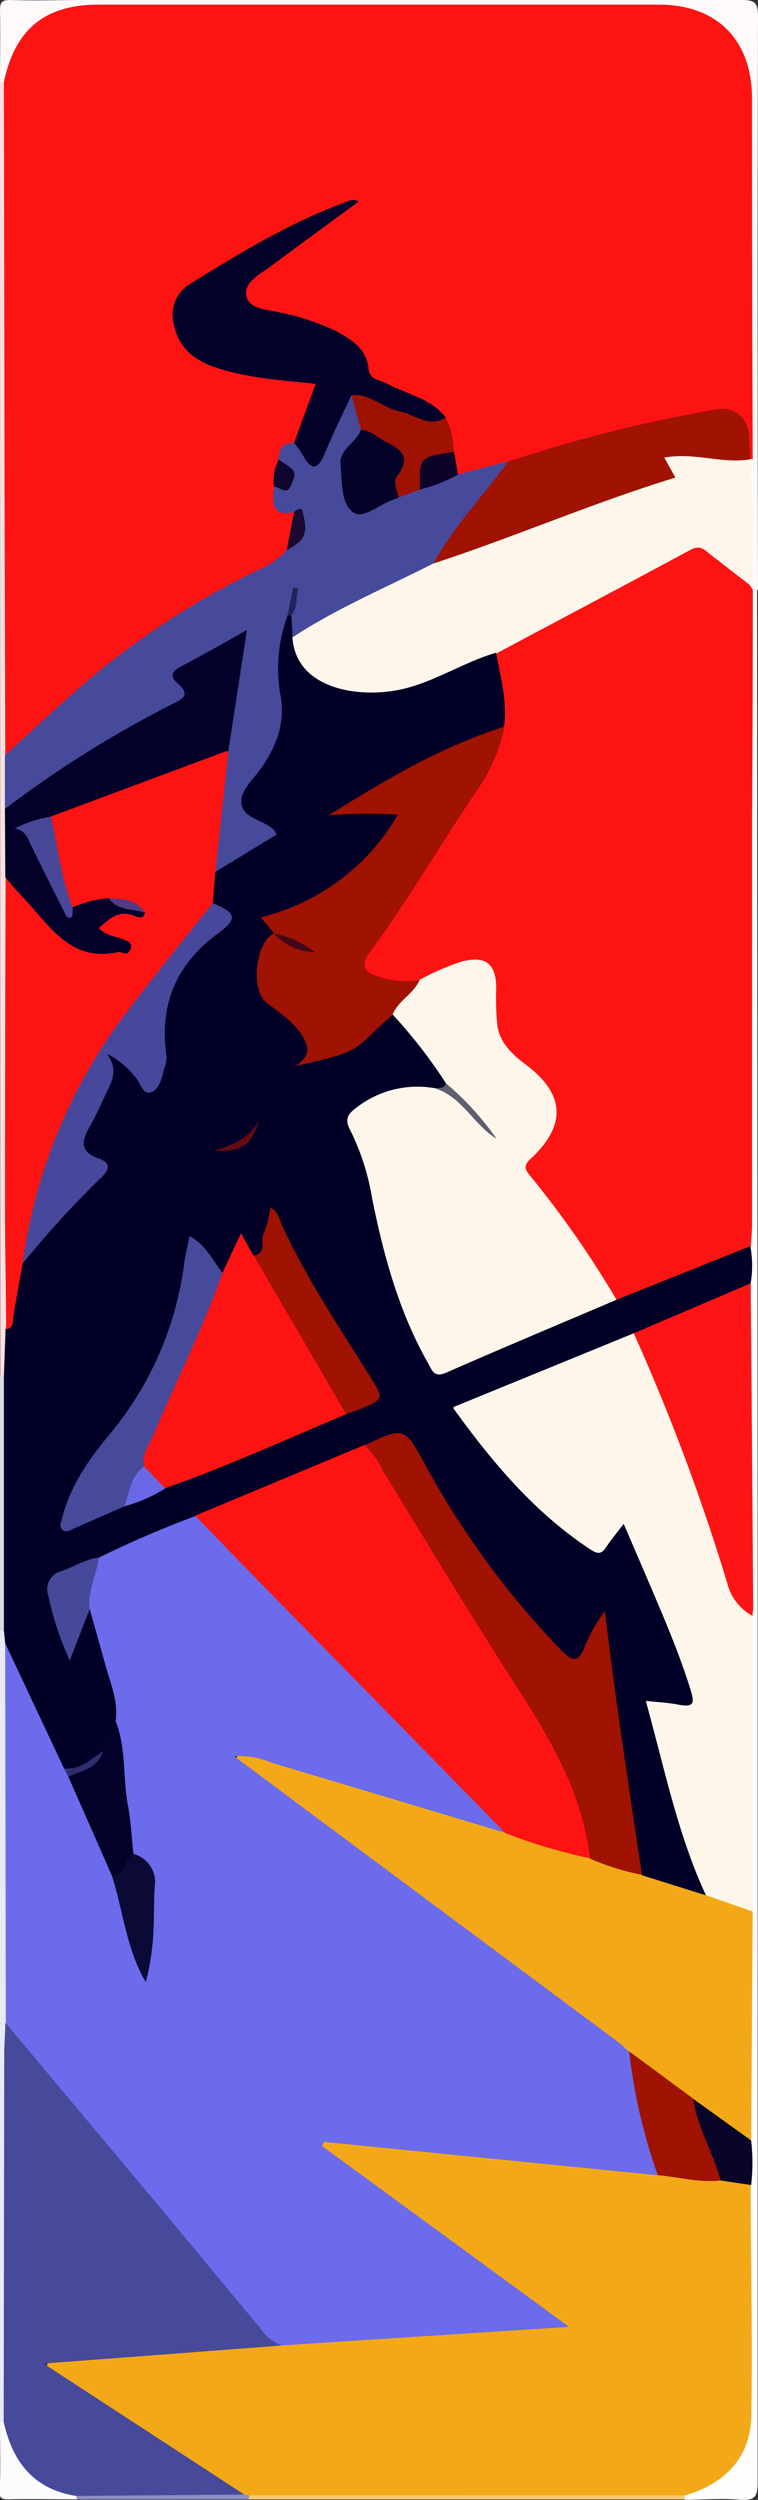 <svg id="Layer_1" data-name="Layer 1" xmlns="http://www.w3.org/2000/svg" viewBox="0 0 81.93 270"><rect x="0" y="0" width="81.93" height="270" fill="#333333" stroke="none"/><defs><style>.cls-1{fill:#fefafa;}.cls-2{fill:#fefefe;}.cls-3{fill:#fbe0e1;}.cls-4{fill:#e9e9f7;}.cls-5{fill:#fcfcfd;}.cls-6{fill:#f8ca6e;}.cls-7{fill:#dadae6;}.cls-8{fill:#8c8ec0;}.cls-9{fill:#fe1313;}.cls-10{fill:#fef6eb;}.cls-11{fill:#f3a917;}.cls-12{fill:#fe1414;}.cls-13{fill:#090528;}.cls-14{fill:#020027;}.cls-15{fill:#47499b;}.cls-16{fill:#030129;}.cls-17{fill:#6b6bec;}.cls-18{fill:#a01201;}.cls-19{fill:#9f1202;}.cls-20{fill:#0d0228;}.cls-21{fill:#19082f;}.cls-22{fill:#0f062f;}.cls-23{fill:#a01202;}.cls-24{fill:#47489b;}.cls-25{fill:#46489a;}.cls-26{fill:#6968e6;}.cls-27{fill:#615e70;}.cls-28{fill:#640b11;}.cls-29{fill:#2e2e70;}.cls-30{fill:#22235d;}.cls-31{fill:#494798;}.cls-32{fill:#503c83;}.cls-33{fill:#040229;}.cls-34{fill:#0b0a36;}.cls-35{fill:#420819;}</style></defs><path class="cls-1" d="M0,8.86c0-2.55.06-5.1,0-7.65C0,.24.16,0,1.17,0,3.79.1,6.41,0,9,0Q44.58,0,80.14,0c1.39,0,1.79.25,1.79,1.75q-.09,31,0,61.93a.73.73,0,0,1-.72.15,1.23,1.23,0,0,1-.64-.93c.58-4.54-.08-9.1.21-13.65,0-12.61,0-25.21-.06-37.82C80.63,4.61,77.09,1.22,70.29,1.22c-19.56,0-39.12.07-58.68-.06C6.49,1.13,3,3,1.28,7.91A3.21,3.21,0,0,1,.8,8.7.59.59,0,0,1,0,8.86Z"/><path class="cls-2" d="M81.89,173.77q0,47.16,0,94.31c0,1.59-.29,2-1.9,1.9-2-.18-4,0-6,0a.59.59,0,0,1,.09-.75,3.07,3.07,0,0,1,.93-.67c4.17-1.9,5.66-5.4,5.69-9.74,0-7.62,0-15.25,0-22.87-.06-1.58-.08-3.15,0-4.73-.09-8.28-.11-16.57,0-24.85-.09-10.36-.11-20.72,0-31.08a2.82,2.82,0,0,1,.39-1.26A.56.56,0,0,1,81.89,173.77Z"/><path class="cls-3" d="M0,8.86a1.7,1.7,0,0,1,.39,0c.88.75.81,1.8.81,2.79,0,23.31.11,46.62-.05,69.93.14,1.93,0,3.86,0,5.8,0,2.52.11,5,0,7.55.08,16.12.12,32.23,0,48.34,0,1.74.32,3.52-.38,5.21a.53.53,0,0,1-.74.22Z"/><path class="cls-2" d="M81.89,173.77h-.48a3.36,3.36,0,0,1-.72-2.6c0-10.84-.11-21.67,0-32.5-.11-1.35,0-2.71,0-4.06-.15-7.41,0-14.82-.06-22.23-.05-15,0-29.94,0-44.91,0-1.28-.26-2.65.68-3.78h.52Z"/><path class="cls-4" d="M0,261.57V176.1a.52.52,0,0,1,.73.2,3.15,3.15,0,0,1,.38,1.7c.19,13.45.1,26.91.07,40.36.07,13,0,26,0,39.08a8.23,8.23,0,0,1-.43,3.87A.57.57,0,0,1,0,261.57Z"/><path class="cls-5" d="M0,261.57a2.64,2.64,0,0,0,.4,0c1.11.94,1.18,2.47,2,3.58a12,12,0,0,0,5.92,4.17.48.48,0,0,1,0,.61c-2.47,0-4.94-.05-7.4,0-.81,0-1-.14-.95-.95C.08,266.53,0,264.05,0,261.57Z"/><path class="cls-6" d="M74.05,269.49a.48.48,0,0,0,0,.45H26.85a.59.59,0,0,1,.27-.78,7.15,7.15,0,0,1,3.39-.44q19.91,0,39.82,0C71.6,268.73,73,268.46,74.05,269.49Z"/><path class="cls-7" d="M.42,176.1H0V148.69l.41,0c.91.84.79,2,.79,3q0,10.71,0,21.43C1.23,174.16,1.35,175.29.42,176.1Z"/><path class="cls-8" d="M26.91,269.5a1.12,1.12,0,0,1-.06.44H8.36a.71.71,0,0,1-.1-.37,2.07,2.07,0,0,1,1.83-.78c5.36,0,10.72-.33,16.08.19A1.75,1.75,0,0,1,26.91,269.5Z"/><path class="cls-9" d="M.57,81.62Q.53,66.79.49,52,.46,30.41.42,8.85C1.63,3.15,4.85.51,10.61.5H71.2c6.28,0,10.06,3.79,10.08,10.1q0,19.5.08,39c-.19.26-.39.26-.59,0a2.87,2.87,0,0,1-.4-1.31c-.38-3.26-1-3.77-4.32-3.2a198.81,198.81,0,0,0-20.82,5.12c-1.93.24-3.61,1.79-5.72,1.07a4.08,4.08,0,0,1-1-2.32,9.63,9.63,0,0,0-.88-3.61c-1.34-1.63-3.28-2.26-5.13-3A5.33,5.33,0,0,1,39,39.05c-.71-2.09-2.74-2.81-4.59-3.59-2-.84-4.2-1-6.22-1.77-2.51-1-2.79-2.14-.82-4,2.91-2.79,6.37-4.85,9.31-7a110.67,110.67,0,0,0-14.53,7.68c-1.63,1-2.95,2.11-2.71,4.18a5.19,5.19,0,0,0,3.46,4.3,32.05,32.05,0,0,0,7.64,1.65c4.4.65,4.86.1,2.81,4.79a21.36,21.36,0,0,1-1.11,2.55c-.68.63-1.5,1.16-1.65,2.18a7.38,7.38,0,0,0-.33,2.51c-.31,1.51.59,2.21,1.78,2.74.39,1.45-.31,2.73-.61,4.07a5.85,5.85,0,0,1-2.92,2.52A91.78,91.78,0,0,0,2.82,80.46C2.24,81.07,1.72,82,.57,81.62Z"/><path class="cls-9" d="M81.37,63.69q0,12.18-.08,24.36,0,22,0,44.05c0,.84-.09,1.69-.14,2.53a2.19,2.19,0,0,1-1.39,1.14c-3.77,1.56-7.54,3.11-11.29,4.71a2.42,2.42,0,0,1-1.79.14,1.38,1.38,0,0,1-.58-.37c-3-4.4-6-8.79-9.29-13a1.77,1.77,0,0,1,.24-2.5A14.78,14.78,0,0,0,58.51,123c1.56-2.47,1.26-4.68-.9-6.6-.58-.51-1.16-1-1.78-1.48a6.53,6.53,0,0,1-2.74-5.58c0-.77,0-1.54,0-2.31-.14-2.46-1.12-3.15-3.47-2.42-1.47.46-2.78,1.32-4.28,1.72a8.27,8.27,0,0,1-5-.52c-1.45-.54-1.77-1.59-1.09-3a10.92,10.92,0,0,1,.9-1.35c3.84-5.58,7.39-11.35,11.12-17a14.93,14.93,0,0,0,2.61-6.36c.32-2.46-.7-4.79-.67-7.22.21-1.05,1.06-1.46,1.88-1.87,6-2.94,11.66-6.47,17.67-9.36,2.88-1.39,3.12-1.39,5.5.67A9.3,9.3,0,0,1,81,63.15Z"/><path class="cls-10" d="M81,63.15c-1.45-1.12-2.9-2.23-4.34-3.37-.6-.47-1-.92-2-.41-7,3.77-14,7.47-21,11.2-5.48,3.48-11.16,6.21-17.89,4.15C33,73.88,31.26,72.08,31.25,69c.42-1.22,1.53-1.7,2.53-2.21,4.3-2.2,8.55-4.5,13-6.4,7.63-2.79,15.16-5.85,22.88-8.39,1.07-.35,2.26-.49,2-2.22-.14-1,1-1,1.69-1.08a25.1,25.1,0,0,1,7.71.86,1.09,1.09,0,0,0,.26,0c-.47,2.18.22,4.34.09,6.52C81.31,58.47,81.58,60.83,81,63.15Z"/><path class="cls-11" d="M26.91,269.5l-.48-.08c-1.94-.4-3.44-1.65-5.06-2.66q-6.95-4.36-13.81-8.83a11.73,11.73,0,0,1-1.68-1.21c-.44-.42-1-.86-.71-1.56s.85-.62,1.38-.66c4.59-.29,9.18-.67,13.77-1,3.44-.26,6.88-.34,10.31-.73,5.69-.22,11.35-.87,17-1.18a91.19,91.19,0,0,0,11.65-1c-7.1-5.33-14.07-10.4-21.07-15.44-.81-.58-1.65-1.14-2.4-1.8-.57-.5-1.41-1.05-1-1.89s1.32-.7,2.09-.62c1.45.15,2.91.27,4.36.43,10,1.11,20.07,2,30.08,3.14,2.07,0,4.08.62,6.15.52,1.29.09,2.62.08,3.65,1.07,0,8.33.22,16.66.06,25-.08,4.36-2.84,7.29-7.17,8.51Z"/><path class="cls-11" d="M81.36,206.45q-.09,12.36-.17,24.72c-2.67-.58-4.31-2.84-6.56-4.12-2.34-1.72-4.62-3.54-7-5.21-13.26-9.7-26.32-19.68-39.57-29.39-1-.74-3-1.56-2.46-2.67.79-1.56,2.66-.36,4,0,8.39,2.57,16.77,5.19,25.2,7.64,3,1,6.07,1.86,9.1,2.83,1.85.72,3.82,1.07,5.69,1.75,2.37.66,4.7,1.46,7,2.19C78.24,204.84,80.2,204.76,81.36,206.45Z"/><path class="cls-10" d="M81.36,206.45l-5.06-1.76c-1.64-1.65-2.2-3.86-3-5.93-1.59-4.2-2.34-8.64-3.57-12.95-.63-2.2-.19-2.61,2.06-2.47,2.59.15,2.61.14,1.74-2.39-1.55-4.54-3.57-8.88-5.37-13.31-.49-1.21-1.06-1.73-2.08-.45s-2.14.8-3.26.1c-4.11-2.56-7.19-6.25-10.43-9.75a22.2,22.2,0,0,1-2.65-3.5c-1.15-1.9-1.08-2.41,1-3.34,3.73-1.65,7.46-3.29,11.27-4.74,2.13-.81,4.06-2.26,6.49-2.12a4.06,4.06,0,0,1,1.58,2.21A197.11,197.11,0,0,1,78.54,169a20.62,20.62,0,0,0,2.79,5.52Z"/><path class="cls-12" d="M81.33,174.52A5.54,5.54,0,0,1,78.61,171,225.46,225.46,0,0,0,68.5,144c-.17-.61.29-.83.69-1,3.57-1.58,7.14-3.15,10.83-4.44a1.6,1.6,0,0,1,1.12,0l.15,18.51.12,16.66Z"/><path class="cls-13" d="M74.91,226.67l6.28,4.51a20.91,20.91,0,0,1,0,4.81l-3.31-.49C76.12,232.81,74.39,230.12,74.91,226.67Z"/><path class="cls-14" d="M81.14,138.6,68.5,144,48.93,152c4.32,6,8.88,11.39,14.89,15.35.74.48,1.16.55,1.67-.22s1.1-1.47,1.92-2.55c1.37,3.18,2.63,6.09,3.86,9s2.41,5.84,3.35,8.86c.43,1.38.51,2-1.25,1.68-1.1-.23-2.23-.27-3.57-.42,2,7.18,3.42,14.34,6.5,21l-6.89-2.16a4.71,4.71,0,0,1-1-2.78c-1.12-7.49-2.41-14.95-3-22.51a6.87,6.87,0,0,0-.33-1.55A12.93,12.93,0,0,0,63.75,178c-1.14,1.9-2.14,2.15-3.58.46-2.89-3.4-6.28-6.36-8.71-10.18q-3.06-4.78-5.92-9.68c-2.11-3.62-2.14-3.6-6.07-2.09-5.92,2.62-11.91,5.07-17.89,7.55-3.63,1.4-7.15,3.05-10.72,4.58-5.65,1.88-5.75,2-3.89,7.67a7.9,7.9,0,0,0,.58,1.57,29.94,29.94,0,0,1,1.13-3.27c.25-.5.43-1.28,1.31-.76,1.25,3.83,3.17,7.48,3,11.68-.51,2.2-2.23,3.57-3.54,5.21a2.48,2.48,0,0,1-2.39.6,1.36,1.36,0,0,1-.9-.66C4.28,186.3,1.3,182.36.56,177.47L.42,176.1q0-13.71,0-27.44l.18-5.09c.64-2.23.33-4.65,1.28-6.82,1.9-3.24,4.58-5.8,7.19-8.43,1.8-1.81,1.81-1.83.08-3.58a1.9,1.9,0,0,1-.36-2.33c.63-1.42,1.37-2.78,2-4.17a5.26,5.26,0,0,0,.73-3.11c-.07-.51-.32-1.15.36-1.41s1,.17,1.46.51A15.74,15.74,0,0,1,15,115.9c.38.42.5,1.34,1.27,1.09.61-.19.67-1,.87-1.56a11.41,11.41,0,0,0,.33-4.61A9.69,9.69,0,0,1,21.53,102c.3-.24.61-.47.9-.73,1.86-1.63,1.89-1.94.35-3.89a4.73,4.73,0,0,1,0-2.86C23.7,92.57,25.69,92,27.29,91c1.14-.72,1.74-1.18.19-2.21-2.37-1.56-2.4-2-.88-4.47.62-1,1.14-2,1.8-3a8.07,8.07,0,0,0,1.29-6.14c-.42-3-.5-6.15,1.35-8.9a.65.65,0,0,1,.66.25c.48.77.14,1.5-.1,2.24.31,5.36,6.48,6.6,11.12,5.81,3.88-.66,7.16-3,10.9-4.08.47,2.6,1.21,5.17.88,7.86a3.67,3.67,0,0,1-1.87,1.29c-5.61,1.78-10.49,5.07-16,8a11.29,11.29,0,0,1,4.08-.41c.83,0,1.87-.2,2.32.65s-.28,1.59-.77,2.27A23.13,23.13,0,0,1,31,98.75c-.77.27-2.07.25-1.24,1.73a1,1,0,0,1-.13.62c-2.11,3.72-1.76,5.63,1.53,8.31,2.28,1.86,2.89,3.6,1.87,5.34,0,.06.09-.17.16-.17,3.26-.15,5.44-2.26,7.69-4.24a2.55,2.55,0,0,1,1.6-.85,14.91,14.91,0,0,1,5.86,7.79,1.39,1.39,0,0,1-1.11.8c-2.61.07-5.23,0-7.55,1.59-1.06.72-1.53,1.47-1,2.7,1.77,3.83,2.43,8,3.32,12a54.21,54.21,0,0,0,4.19,11.52c.77,1.62,1.66,1.91,3.27,1.18,4.85-2.17,9.84-4,14.7-6.16a3.85,3.85,0,0,1,2.44-.52l14.5-5.8A11.51,11.51,0,0,1,81.14,138.6Z"/><path class="cls-9" d="M2.45,136.46c-.35,1.89-.69,3.78-1,5.67-.11.56.09,1.3-.79,1.44,0-4.24-.12-8.48-.12-12.73q0-18.07.07-36.15c.9-.07,1.4.56,1.85,1.16,1,1.3,2.22,2.33,3.21,3.58A6.59,6.59,0,0,0,12.84,102s-.1,0-.28-.12c-.8-.45-2.36-.41-2-1.74.48-1.7,2.09-2,3.69-2a4.07,4.07,0,0,0-2.9-.55c-1.25.11-2.4,1-3.73.49-1.91-3-2.13-6.37-2.43-9.75.29-.83,1-1.1,1.75-1.36,5.11-1.87,10.21-3.8,15.32-5.66.85-.31,1.75-.75,2.55.14.84,1.81.14,3.61-.08,5.39-.32,2.47-.16,5.06-1.46,7.33L23,97.55c-1.08,3.07-3.59,5.13-5.47,7.62C12.38,112,7.37,118.92,5,127.37,4.19,130.4,3.79,133.57,2.45,136.46Z"/><path class="cls-15" d="M23.28,94.17,24.7,81c-.53-3.19.63-6.23.86-9.36a17.77,17.77,0,0,0,.27-2.31,33.15,33.15,0,0,0-5.59,3c-.85.49-.47,1.17-.08,1.79.61,1,.22,1.61-.67,2A140.85,140.85,0,0,0,1.81,87a1.31,1.31,0,0,1-1.28.33c0-1.91,0-3.83,0-5.75C4.49,78,8.27,74.3,12.5,71.06a88.66,88.66,0,0,1,15.72-9.65,8.53,8.53,0,0,0,2.77-2c.83-1.25,2.11-2.42.8-4.1-2.54.55-2.36-1.08-2.16-2.72,2.26-.62,1-1.84.49-2.93,0-1.09.4-1.89,1.69-1.82,2.45,1.49,2.34,1.43,3.75-1.31.71-1.37.64-3.42,2.71-3.87,1.06,1,1.09,2.27,1.11,3.57a2.84,2.84,0,0,1-.67,1.67c-1.64,1.61-1.11,3.44-.75,5.34.29,1.47.95,1.72,2.23,1.15.83-.37,1.67-.72,2.53-1s1.59-.68,2.41-1c1.48-.32,2.79-1.28,4.39-1.15l5.39-1.42a.54.54,0,0,1,.08.63,125.4,125.4,0,0,1-8.14,10.4c-5.11,2.61-10.42,4.82-15.25,8,0-.79-.07-1.58-.11-2.38A6,6,0,0,1,31.77,65a3.6,3.6,0,0,1-.71,1.55,16.56,16.56,0,0,0-.8,8.22c.65,3.12-.26,5.51-1.89,8-.87,1.32-2.52,2.63-2.26,4.13s2.41,1.67,3.5,2.74a2.84,2.84,0,0,1,.29.49Z"/><path class="cls-16" d="M.53,87.37a118.59,118.59,0,0,1,18-11.28c1.21-.6,2.15-1,.66-2.29-.78-.69-.68-1.26.26-1.76,2.3-1.22,4.57-2.48,7.24-4-.71,4.62-1.35,8.79-2,13L5.52,88.18c-.64,1.07-1.83,1-2.73,1.22a67.49,67.49,0,0,1,4.54,8.72c.07.16,0,.43.25.48A1,1,0,0,1,7.86,98a12.17,12.17,0,0,1,3.89-1c1.25.66,2.75.69,3.92,1.55-.12.73-.69.56-1.06.4-1.67-.73-2.75.19-3.92,1.3.76.82,1.8.85,2.67,1.22.4.17,1,.36.77,1s-.63.56-1.11.35a.36.36,0,0,0-.22,0c-5.28,1.18-7.51-3-10.41-6-.64-.66-1.22-1.39-1.82-2.08Q.56,91,.53,87.37Z"/><path class="cls-17" d="M.56,177.47,6.92,191a3.62,3.62,0,0,1,.94,1c1.88,3.38,3.24,7,4.8,10.52,1.12,3.18,1.57,6.54,2.81,9.7.13-4.12,2.26-8.47-1.46-12.14a67.08,67.08,0,0,1-1.52-14.19c.32-2.15-.55-4.07-1.1-6.06s-1.12-4-1.68-6c-1.19-2.13-.22-3.89,1-5.61a108.93,108.93,0,0,1,10.42-4.48c.8,0,1.15.69,1.63,1.17q15.06,15.15,30.13,30.3c.76.77,2,1.34,1.79,2.76q-12.67-3.81-25.37-7.6a8.48,8.48,0,0,0-4-.69l13.8,10.27L66.75,220.5c.43.32.81.7,1.22,1.05,1.64,3.54,1.66,7.53,3,11.14a2.62,2.62,0,0,1,.08,2.24L35,231.33l-.18.46c8.71,6.36,17.41,12.73,26.69,19.52l-31,2c-1.68.18-2.46-1.14-3.3-2.16-4.78-5.73-9.53-11.49-14.32-17.21-3.56-4.24-7-8.56-10.62-12.77a9.79,9.79,0,0,1-1.64-2.76Z"/><path class="cls-15" d="M.58,218.45q8.49,10.16,17,20.3c3.49,4.18,6.94,8.4,10.45,12.57a5,5,0,0,0,2.44,2L13,254.65l-8.3.62,21.7,14.15-18.17.15c-4.58-.71-6.88-3.68-7.83-8l.06-40.12C.5,220.46.55,219.46.58,218.45Z"/><path class="cls-16" d="M38,42.68c-1,2.08-2,4.14-2.88,6.26-.75,1.78-1.43,2-2.4.19a13,13,0,0,0-.93-1.31c.76-2.09,1.53-4.18,2.33-6.36-3.71-.41-7.4-.6-10.92-1.81-2.27-.79-3.92-2.12-4.4-4.6a3.86,3.86,0,0,1,1.59-4.29c5.5-3.41,11-6.78,17.16-9a1.18,1.18,0,0,1,1.23,0c-3.21,2.36-6.38,4.66-9.52,7-1.14.86-2.94,1.73-2.63,3.21s2.37,1.45,3.72,1.8a25.7,25.7,0,0,1,5.9,1.95c1.72.92,3.41,1.94,3.59,4.19C40,41.05,41,41,41.69,41.36c2.19,1.21,4.84,1.6,6.5,3.74-.49,1.62-1.72.95-2.62.72A31.73,31.73,0,0,1,38,42.68Z"/><path class="cls-18" d="M46.85,60.86c2.18-4,5.41-7.33,8.06-11a155.32,155.32,0,0,1,22.36-5.62c2.34-.42,3.71,1,3.74,3.29,0,.69.06,1.38.09,2.07-3,.54-6-.78-9.3-.18L73,51.58C64.06,54.32,55.59,58,46.85,60.86Z"/><path class="cls-19" d="M38,42.68c2-.2,3.42,1.41,5.23,1.76,1.63.32,3.11,1.82,4.94.66a8.15,8.15,0,0,1,.87,3.7c-1.8.84-3.36,1.88-3.67,4.07l-2.28.87a2.08,2.08,0,0,1-.49-2.89c.66-1.29.12-2-1-2.59A6.66,6.66,0,0,1,39,46.43Z"/><path class="cls-20" d="M45.39,52.87c-.08-3.5-.08-3.5,3.67-4.07.15.81.3,1.63.46,2.45A17.06,17.06,0,0,1,45.39,52.87Z"/><path class="cls-21" d="M31.79,55.29c.28-.27.81-.53.9-.11.24,1.07.61,2.25-.21,3.23a6.52,6.52,0,0,1-1.49,1C31.26,58,31.52,56.66,31.79,55.29Z"/><path class="cls-22" d="M30.12,49.64c.43.29.88.56,1.3.88.73.57.28,1.26.06,1.84-.44,1.21-1.22.23-1.85.21A4.73,4.73,0,0,1,30.12,49.64Z"/><path class="cls-10" d="M48.2,117a54,54,0,0,0-5.77-7.44c-.18-2.15,1.73-2.64,2.91-3.72a26.35,26.35,0,0,1,4.59-2c2.54-.63,3.66.2,3.71,2.81a30.3,30.3,0,0,0,.12,4.16c.3,1.85,1.6,3.07,3.07,4.17,4.22,3.16,4.44,6.51.57,10.13-1,.9-.54,1.32,0,2a107.4,107.4,0,0,1,9.24,13.27c-6.14,2.61-12.3,5.19-18.41,7.87-1.36.6-1.54-.31-2-1.09-3.12-5.51-4.75-11.52-6-17.68a26,26,0,0,0-2.4-7.47c-.59-1.11-.23-1.67.59-2.3a10.75,10.75,0,0,1,8.69-2.16c2.47.21,3.32,2.62,4.87,3.65C50.92,119.92,49.21,118.81,48.2,117Z"/><path class="cls-18" d="M45.34,105.87c-.65,1.49-2.3,2.19-2.91,3.72-.51.47-1,.92-1.54,1.4-2.82,2.74-2.81,2.74-9,4.16,1.37-.88,1.61-1.67,1-2.9-.95-1.84-2.62-2.78-4.12-4-1.73-1.36-1.13-6.52.86-7.46a14.15,14.15,0,0,0,3.15,1.54,22.54,22.54,0,0,1-3.17-1.53l-1.42-1.73A23.55,23.55,0,0,0,43,88a48.91,48.91,0,0,0-7.48.06c6.06-3.78,12.16-7.42,19-9.58a17.93,17.93,0,0,1-3,6.92c-3.91,5.81-7.43,11.88-11.6,17.52-1,1.35-.48,2.16.94,2.54A9.59,9.59,0,0,0,45.34,105.87Z"/><path class="cls-23" d="M71.1,234.93A60.26,60.26,0,0,1,68,221.55l6.94,5.12c.41,3.14,2.17,5.81,2.94,8.83C75.56,235.76,73.35,235.12,71.1,234.93Z"/><path class="cls-9" d="M54.65,198,28.19,171c-2.37-2.42-4.73-4.87-7.09-7.3l18.25-7.62c1.32-.13,1.64,1,2.14,1.8,3.8,6,7.42,12.13,11.16,18.18,1.87,3,3.71,6.07,5.71,9a31.53,31.53,0,0,1,5.36,12.72c.16,1,.64,1.94.05,2.92A60.35,60.35,0,0,1,54.65,198Z"/><path class="cls-18" d="M63.77,200.74c-.88-7.88-5.13-14.21-9.25-20.64-4.49-7-8.76-14.16-13.13-21.23a7.62,7.62,0,0,0-2-2.76c4.2-2,4.3-2.05,6.49,1.94a92.24,92.24,0,0,0,14.68,20.08c1.26,1.3,1.9,1.58,2.66-.31A16.79,16.79,0,0,1,65.39,174c1.12,9.58,2.58,19,4,28.49A27.22,27.22,0,0,1,63.77,200.74Z"/><path class="cls-9" d="M37.42,152.73c-6.5,2.74-12.92,5.66-19.56,8-1.4-.09-2-1.18-2.59-2.19a3.55,3.55,0,0,1,.33-2.9c2.42-5.42,4.84-10.84,7.17-16.29a4.4,4.4,0,0,1,1.28-1.9l2-4.24,1.32,2.36a6.46,6.46,0,0,1,1.91,2.24c2.4,4.4,5,8.67,7.72,12.87C37.4,151.28,38.16,151.89,37.42,152.73Z"/><path class="cls-24" d="M2.45,136.46a57.25,57.25,0,0,1,11.68-27.71C17,105,20,101.28,23,97.55c2.43,1,2.78,1.64.69,3.16C19,104.13,17.2,108.49,18,114.13a4.16,4.16,0,0,1-.27,1.35c-.24,1-.53,2.23-1.44,2.5s-1.13-1.15-1.74-1.73a8.73,8.73,0,0,0-3-2.44c1.24,1.65.59,2.88,0,4.11s-1.14,2.54-1.84,3.73c-.91,1.58-1.11,2.76,1,3.49,1.43.5,1.05,1.28.12,2.15A106.12,106.12,0,0,0,2.45,136.46Z"/><path class="cls-15" d="M24.05,137.48c-2.13,6.05-5.07,11.76-7.54,17.67-.43,1-1.3,2-.93,3.23-.55,1.51-.95,3.11-2.13,4.31L8,165.08c-.41.18-.86.53-1.27.13s-.08-.85,0-1.29c.89-3.56,3-6.47,5.26-9.18a36,36,0,0,0,7.94-18.46c.12-.9.36-1.78.56-2.78C22.25,134.44,23,136.14,24.05,137.48Z"/><path class="cls-18" d="M37.42,152.73l-10-17.13c1.5-.27.65-1.66,1.11-2.46a10.86,10.86,0,0,0,.69-2.71c.82.33.89,1.07,1.14,1.63,2.65,5.84,6.21,11.14,9.6,16.54,1.57,2.52,1.6,2.51-1.22,3.66C38.28,152.43,37.85,152.58,37.42,152.73Z"/><path class="cls-16" d="M12.49,185.86c1.17,2.92.77,6.08,1.33,9.1.33,1.73.41,3.51.6,5.27-.31,1.24-.37,2.75-2.33,2.34q-2.34-5.34-4.7-10.67c.26-.83,1.15-.54,1.63-1,.07-.07,1.15.05.26-.54Z"/><path class="cls-25" d="M10.68,168.21c-.23,1.89-1.22,3.64-1,5.61l-2.14,5.52a34.09,34.09,0,0,1-2.35-7.12,2,2,0,0,1,1.39-2.51C8,169.23,9.21,168.4,10.68,168.21Z"/><path class="cls-26" d="M13.45,162.69c.56-1.51.65-3.26,2.13-4.31l2.28,2.38A16.66,16.66,0,0,1,13.45,162.69Z"/><path class="cls-27" d="M48.2,117a31.09,31.09,0,0,1,5.48,6c-2.45-1.49-3.66-4.43-6.51-5.4C47.52,117.42,48.06,117.6,48.2,117Z"/><path class="cls-28" d="M23.07,124.3c2-.57,3.83-1.3,4.91-3.27C27.19,123.7,26.1,124.44,23.07,124.3Z"/><path class="cls-29" d="M9.28,190.41l1.88-1.29c-.72,2.06-2.47,2.1-3.77,2.78-.15-.3-.31-.6-.47-.9A3.78,3.78,0,0,0,9.28,190.41Z"/><path class="cls-30" d="M31.06,66.5l.64-3.06.56.09c-.35,1,0,2-.77,2.93A3.13,3.13,0,0,0,31.06,66.5Z"/><path class="cls-31" d="M7.86,98c0,.37,0,1-.17,1.07-.41.25-.59-.26-.74-.57-1.21-2.4-2.42-4.8-3.59-7.21-.37-.75-.57-1.59-1.76-1.81a13.34,13.34,0,0,1,3.92-1.29C6.27,91.46,6.59,94.84,7.86,98Z"/><path class="cls-32" d="M15.67,98.56c-1.34-.42-2.95-.18-3.93-1.55C13.23,97.08,14.73,97.11,15.67,98.56Z"/><path class="cls-33" d="M39,46.43c1.07,0,1.79.85,2.68,1.27,1.6.77,2.83,1.68,1.31,3.61-.65.81,0,1.62.08,2.43-.22.09-.43.19-.65.26-1.47.5-3.22,2.18-4.32,1.29-1.31-1.06-1.12-3.42-1.3-5.22C36.69,48.53,38.53,47.8,39,46.43Z"/><path class="cls-34" d="M12.09,202.57c1.51,0,1.35-1.77,2.33-2.34a3.14,3.14,0,0,1,2.31,3.52c-.12,1.77-.06,3.56-.17,5.33a26.62,26.62,0,0,1-.8,5C13.67,210.55,13.32,206.41,12.09,202.57Z"/><path class="cls-35" d="M29.61,100.84a9.66,9.66,0,0,1,4.41,2,6.06,6.06,0,0,1-4.39-2Z"/></svg>